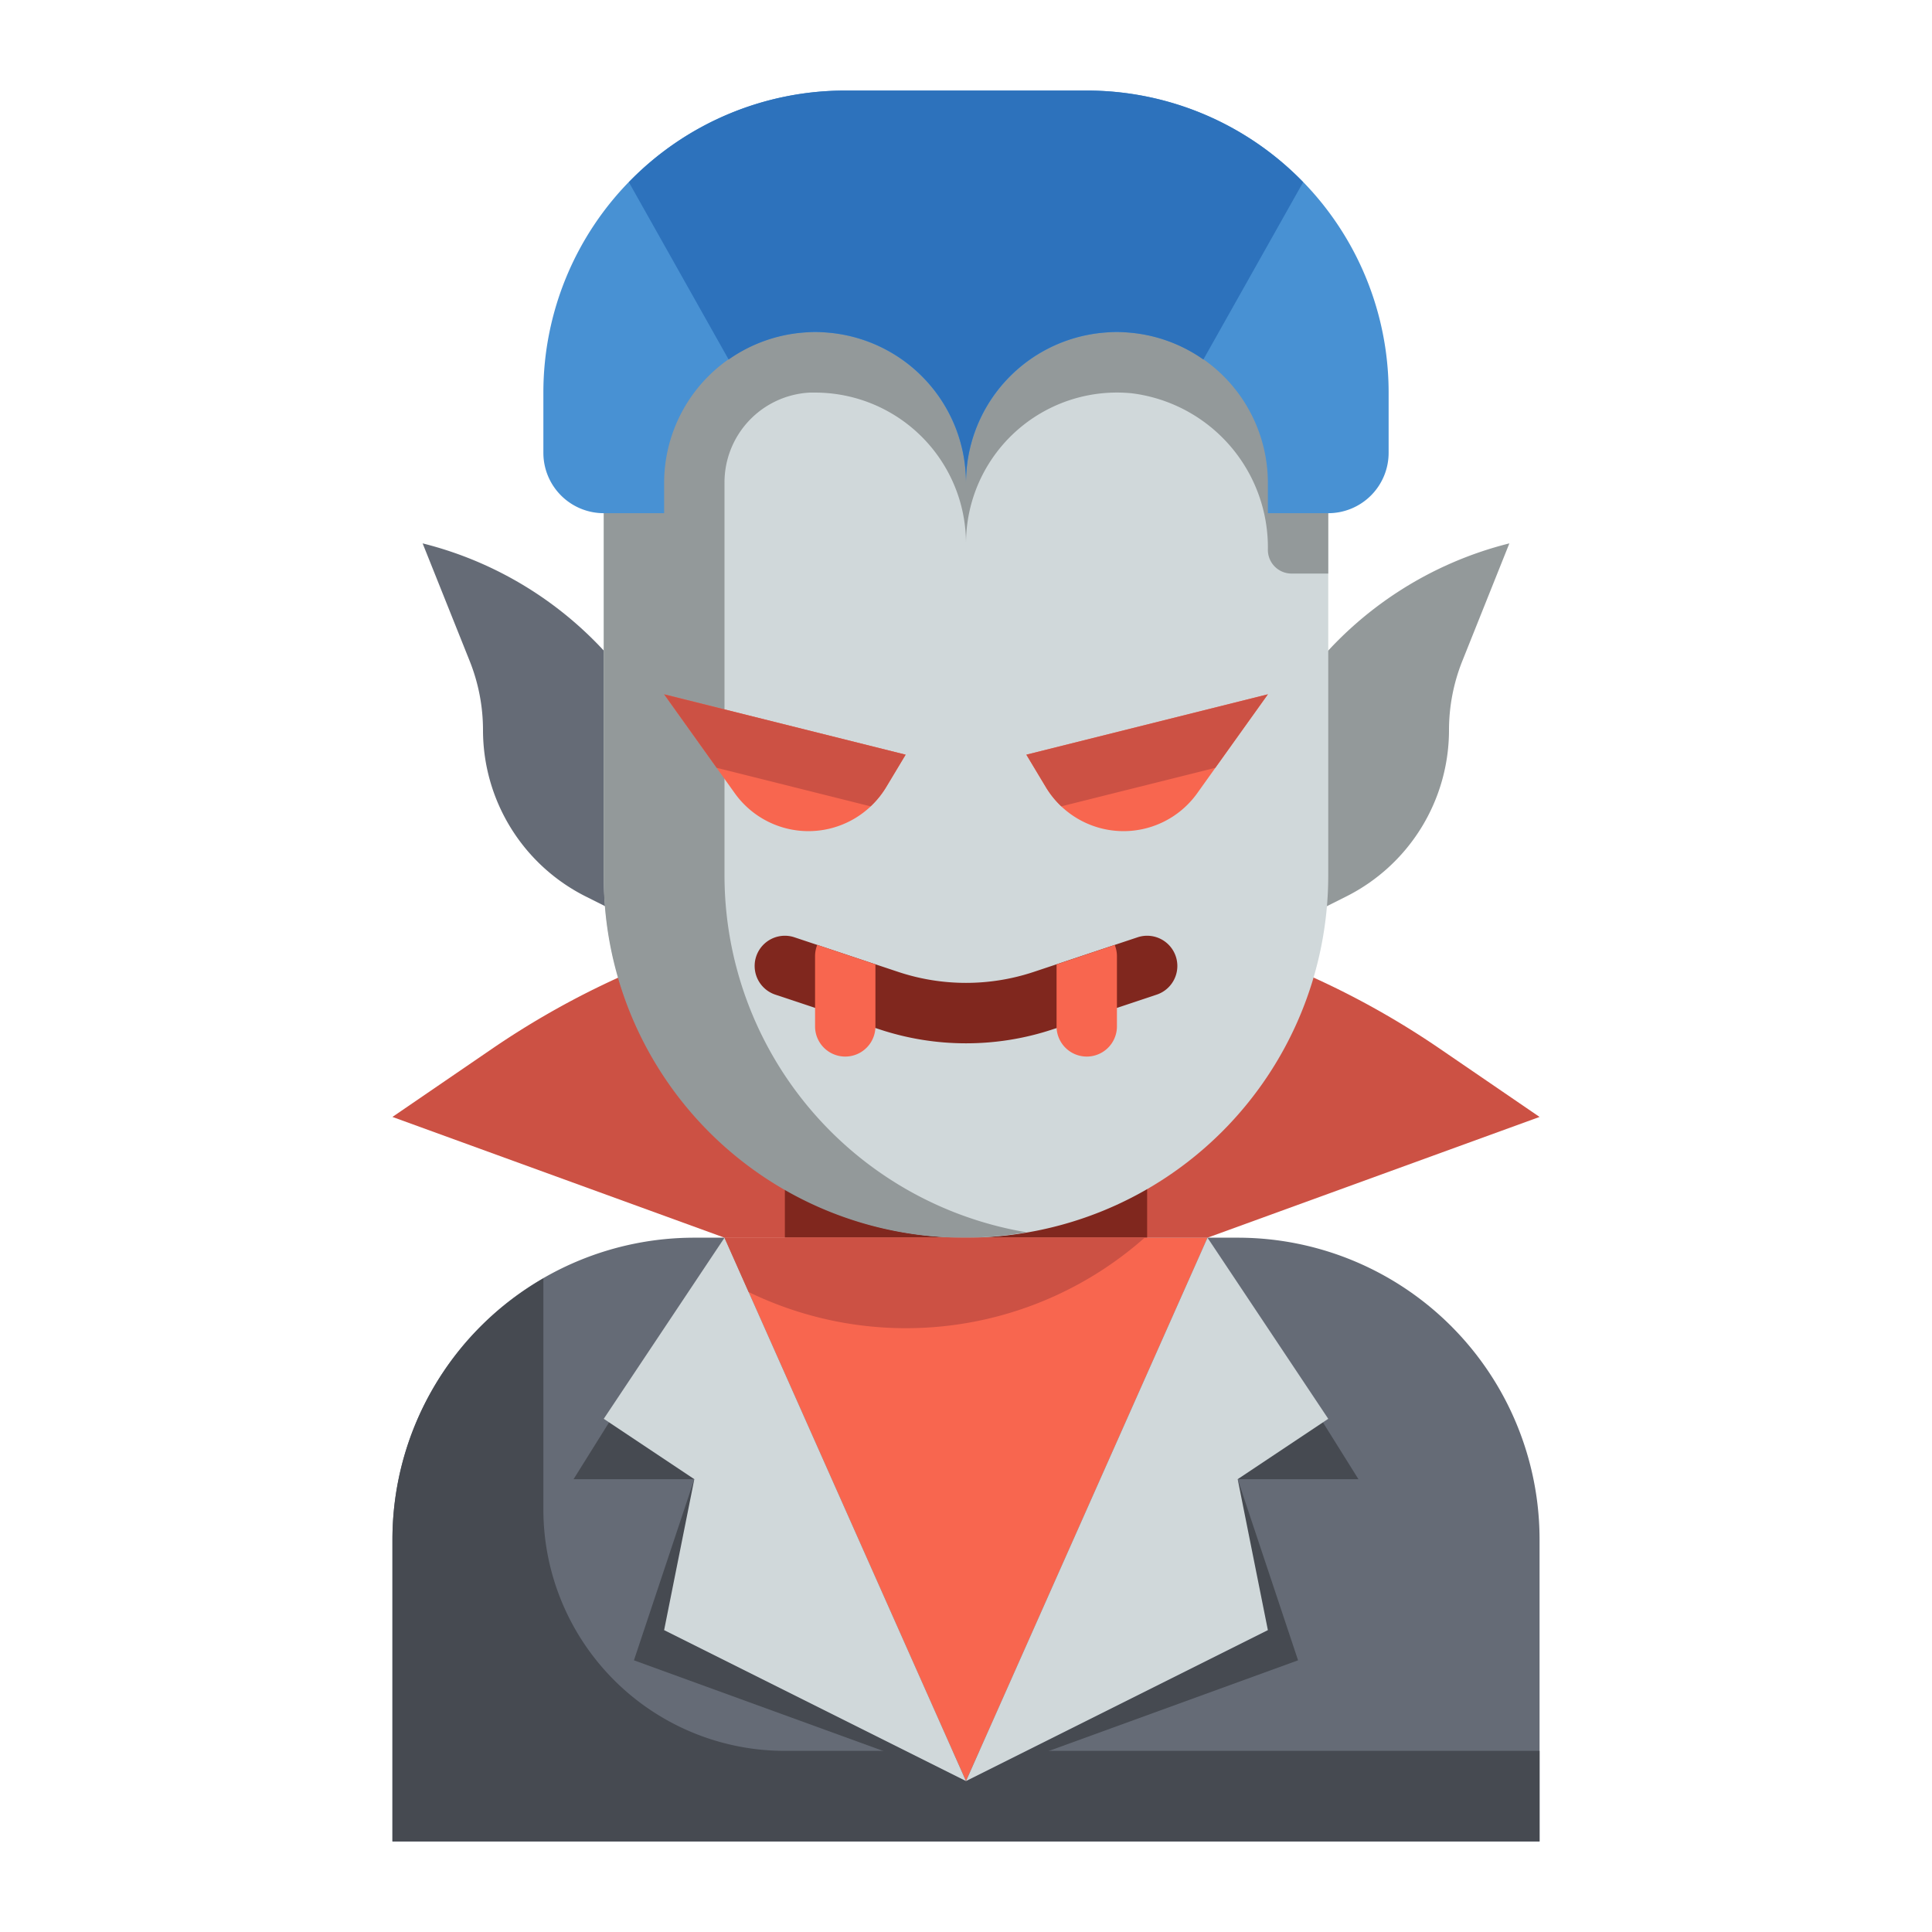 <svg height="512" viewBox="0 0 64 64" width="512" xmlns="http://www.w3.org/2000/svg"><g id="Flat"><g id="Color"><g><path d="m23 41h18a10 10 0 0 1 10 10v10a0 0 0 0 1 0 0h-38a0 0 0 0 1 0 0v-10a10 10 0 0 1 10-10z" fill="#656b76"/><path d="m26 58a8 8 0 0 1 -8-8v-7.651a9.987 9.987 0 0 0 -5 8.651v10h38v-3z" fill="#464a51"/><path d="m14 18a12.215 12.215 0 0 1 6.576 4.22l1.424 1.78v7l-2.59-1.3a6.168 6.168 0 0 1 -3.41-5.512 6.178 6.178 0 0 0 -.441-2.291z" fill="#656b76"/><path d="m50 18a12.215 12.215 0 0 0 -6.576 4.22l-1.424 1.78v7l2.59-1.3a6.168 6.168 0 0 0 3.41-5.512 6.178 6.178 0 0 1 .441-2.291z" fill="#93999a"/><path d="m24 41-11-4 3.293-2.253a27.815 27.815 0 0 1 31.413 0l3.294 2.253-11 4z" fill="#cc5144"/><path d="m32 59 11-4-2-6h4l-5-8z" fill="#464a51"/><path d="m32 59-11-4 2-6h-4l5-8z" fill="#464a51"/><path d="m26 35h12v6h-12z" fill="#80271e"/><path d="m40 41-8 18-8-18z" fill="#f8664f"/><path d="m32 59 10-5-1-5 3-2-4-6z" fill="#d0d8da"/><path d="m32 59-10-5 1-5-3-2 4-6z" fill="#d0d8da"/><path d="m20 11h24a0 0 0 0 1 0 0v18a12 12 0 0 1 -12 12 12 12 0 0 1 -12-12v-18a0 0 0 0 1 0 0z" fill="#d0d8da"/><path d="m20 11v18a11.934 11.934 0 0 0 14 11.82 11.994 11.994 0 0 1 -10-11.82v-12.995a2.98 2.98 0 0 1 2.827-3h.173a5 5 0 0 1 5 5 5 5 0 0 1 5.491-4.977 5.145 5.145 0 0 1 4.509 5.187.784.784 0 0 0 .785.785h1.215v-8z" fill="#93999a"/><path d="m30 25-.646 1.076a3 3 0 0 1 -5.014.2l-2.34-3.276z" fill="#f8664f"/><path d="m34 25 .646 1.076a3 3 0 0 0 5.014.2l2.34-3.276z" fill="#f8664f"/><path d="m36 3h-8a10 10 0 0 0 -10 10v2a2 2 0 0 0 2 2h2v-1a5 5 0 0 1 10 0 5 5 0 0 1 10 0v1h2a2 2 0 0 0 2-2v-2a10 10 0 0 0 -10-10z" fill="#4891d3"/><g fill="#cc5144"><path d="m24 41 .8 1.8a11.928 11.928 0 0 0 13.119-1.8z"/><path d="m29.354 26.076.646-1.076-8-2 1.739 2.435 5.1 1.276a3.032 3.032 0 0 0 .515-.635z"/><path d="m42 23-8 2 .646 1.076a3.032 3.032 0 0 0 .512.635l5.1-1.276z"/></g><path d="m36 3h-8a9.967 9.967 0 0 0 -7.168 3.035l3.305 5.875a4.99 4.99 0 0 1 7.863 4.09 4.99 4.99 0 0 1 7.863-4.09l3.305-5.875a9.967 9.967 0 0 0 -7.168-3.035z" fill="#2d72bc"/><path d="m32 34.561a9.082 9.082 0 0 1 -2.867-.463l-3.449-1.149a1 1 0 0 1 .632-1.9l3.45 1.15a7.112 7.112 0 0 0 4.468 0l3.45-1.15a1 1 0 0 1 .632 1.9l-3.449 1.151a9.082 9.082 0 0 1 -2.867.461z" fill="#80271e"/><g fill="#f8664f"><path d="m35 31.946v2.054a1 1 0 0 0 2 0v-2.333a1 1 0 0 0 -.073-.364z"/><path d="m27.073 31.3a1 1 0 0 0 -.073.364v2.336a1 1 0 0 0 2 0v-2.054z"/></g></g></g></g></svg>